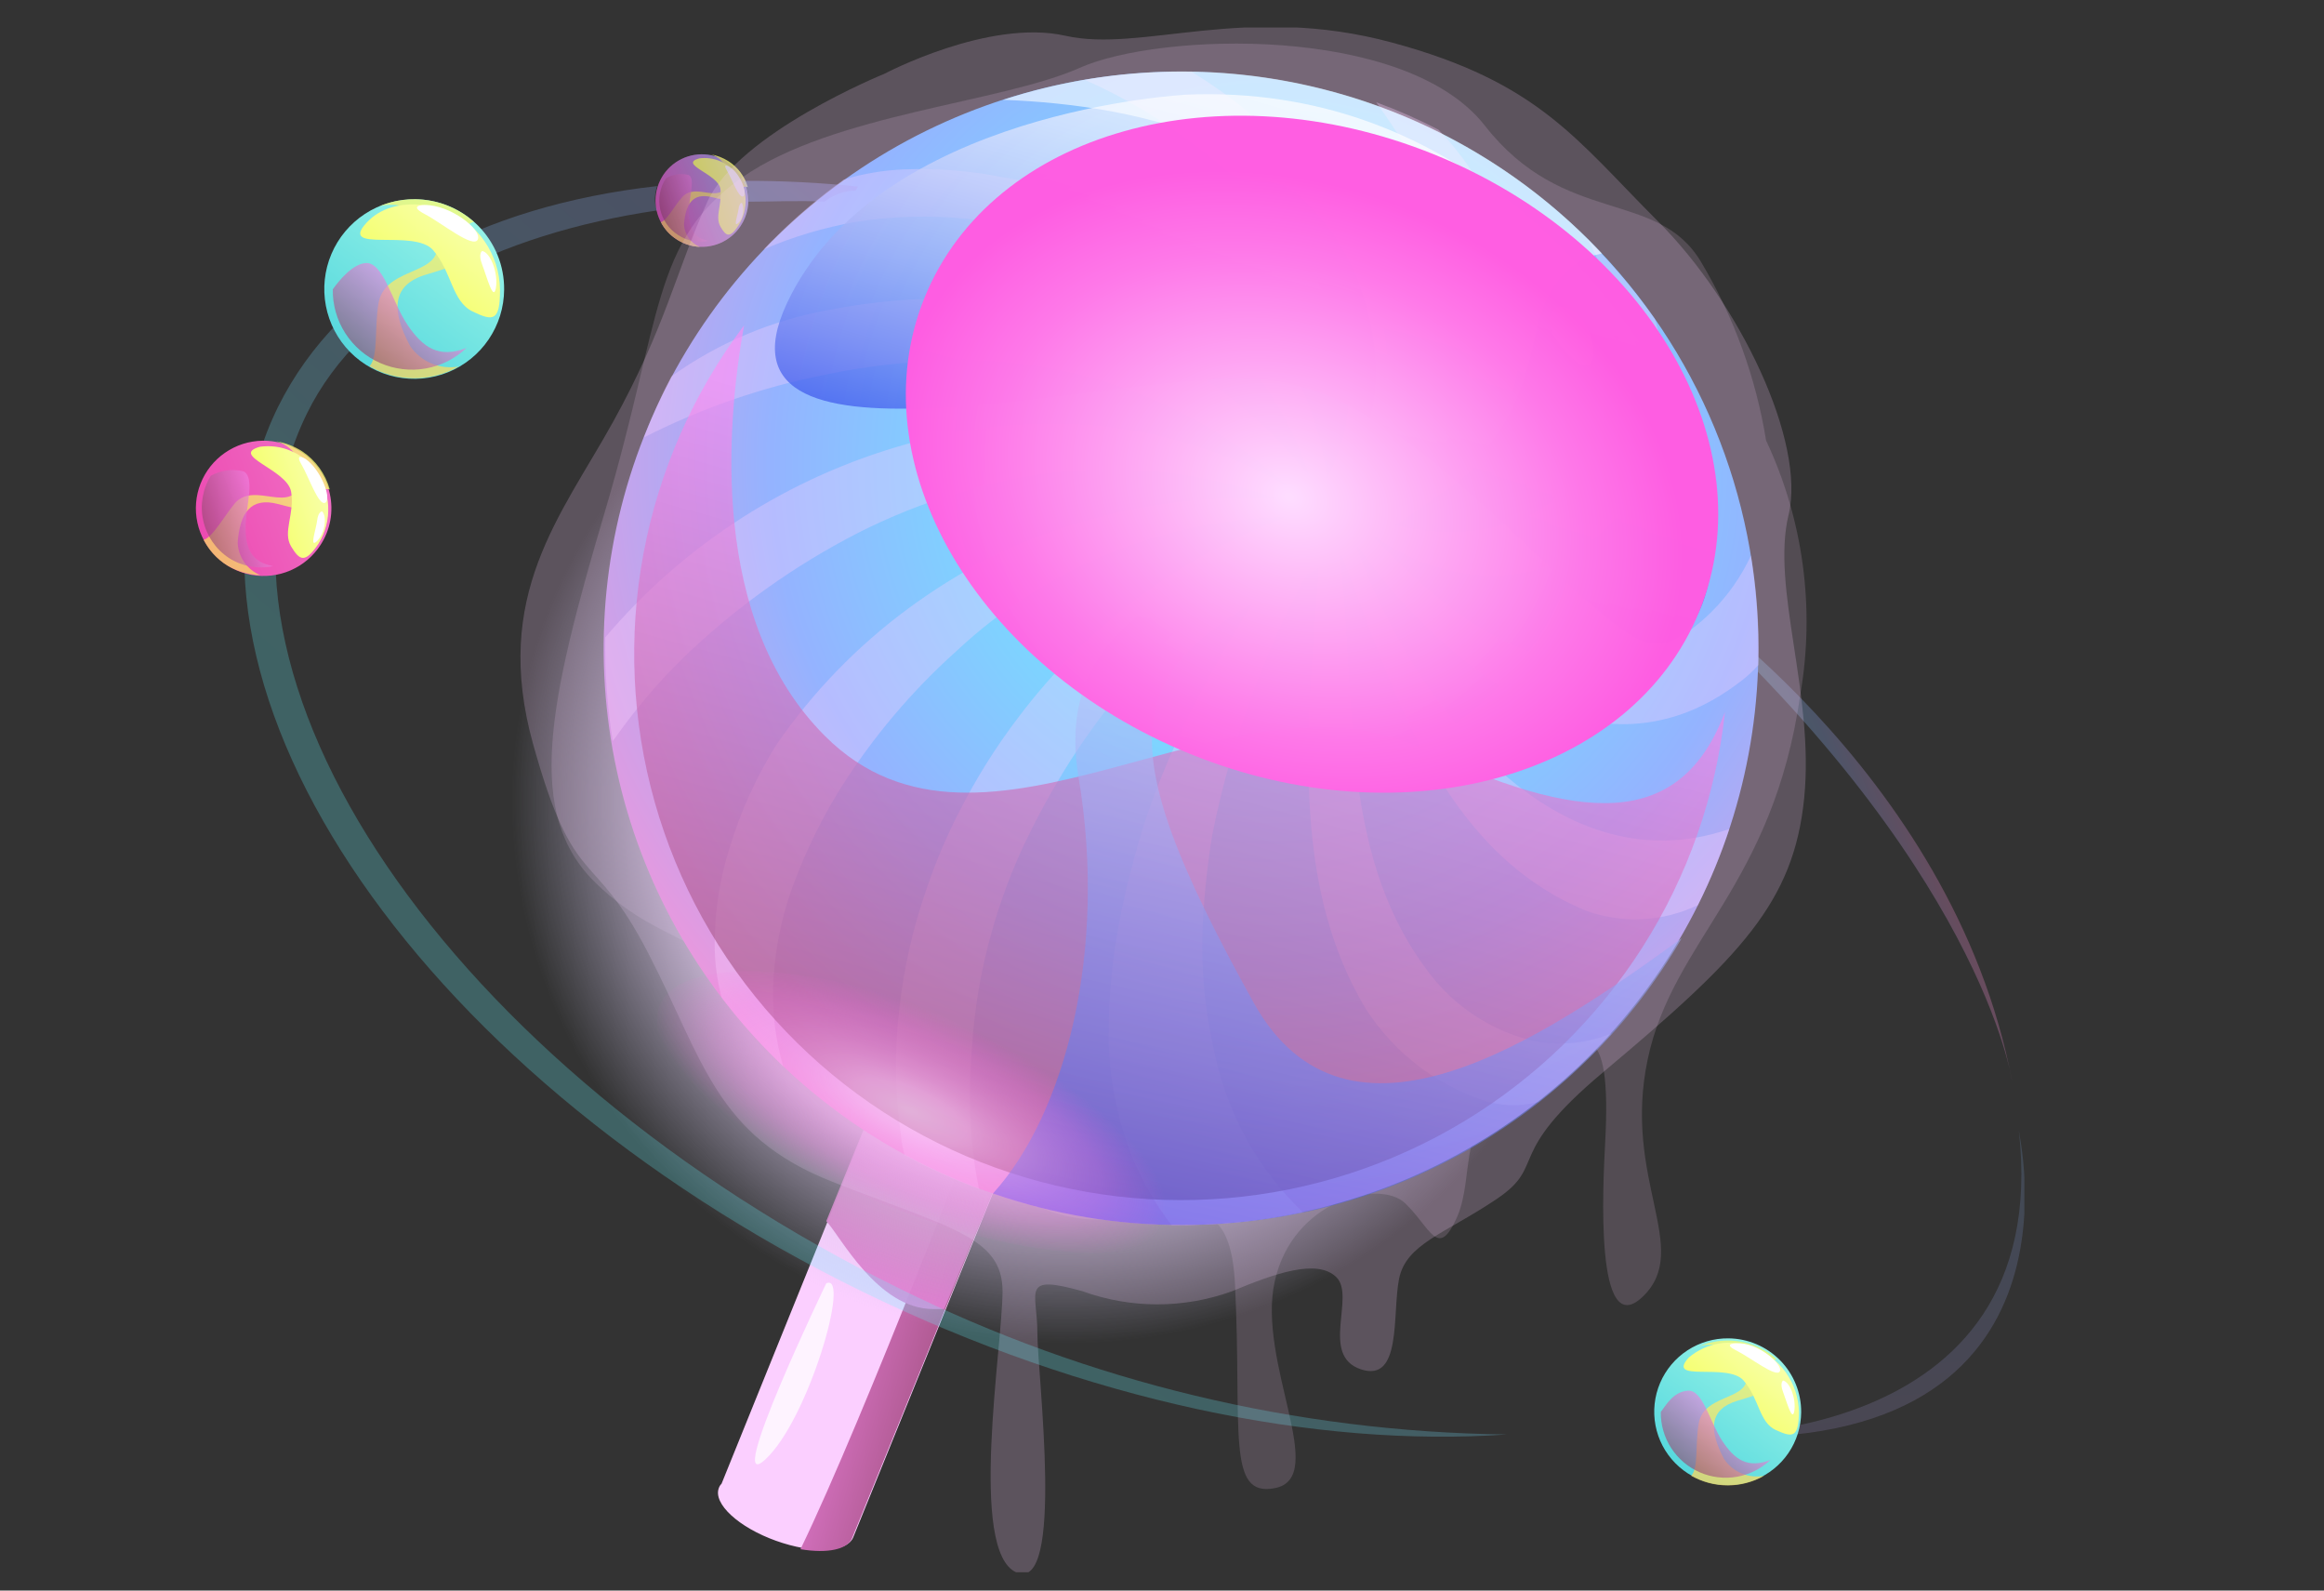 <svg width="760" height="520" viewBox="0 0 760 520" fill="none" xmlns="http://www.w3.org/2000/svg">
<rect x="0" y="0" width="760" height="520" fill="#333333" stroke="none"/>
<g clip-path="url(#clip0_693_233)">
<path opacity="0.26" d="M544.014 190.105C544.014 190.105 638.421 250.713 657.966 353.306C657.966 353.306 647.835 282.493 544.014 190.105Z" fill="url(#paint0_linear_693_233)"/>
<path d="M242.235 73.815C240.603 76.323 238.264 78.292 235.512 79.473C232.76 80.654 229.719 80.994 226.774 80.451C223.829 79.907 221.111 78.504 218.964 76.419C216.817 74.333 215.337 71.659 214.711 68.735C214.085 65.81 214.341 62.766 215.447 59.986C216.553 57.207 218.46 54.817 220.925 53.119C223.391 51.421 226.305 50.49 229.3 50.446C232.295 50.401 235.236 51.243 237.752 52.866C239.435 53.938 240.888 55.333 242.026 56.971C243.164 58.608 243.965 60.455 244.382 62.404C244.799 64.353 244.824 66.366 244.456 68.325C244.087 70.284 243.332 72.15 242.235 73.815V73.815Z" fill="url(#paint1_linear_693_233)"/>
<path style="mix-blend-mode:screen" opacity="0.77" d="M223.138 64.415C220.179 67.727 218.207 71.935 216.145 72.651C217.329 74.97 219.128 76.921 221.345 78.291C223.587 79.768 226.192 80.604 228.876 80.708C227.396 80.11 226.12 79.1 225.198 77.799C224.276 76.498 223.748 74.959 223.676 73.367C224.214 66.653 226.545 62.983 232.641 64.415C238.738 65.847 240.262 66.563 241.607 62.893C241.65 62.566 241.769 62.254 241.952 61.98C242.136 61.706 242.38 61.478 242.666 61.314C242.952 61.15 243.272 61.053 243.602 61.032C243.931 61.011 244.261 61.066 244.566 61.192C243.557 57.675 241.293 54.649 238.2 52.687C236.423 51.568 234.443 50.807 232.372 50.449C234.253 50.975 235.868 52.187 236.897 53.845C237.926 55.502 238.295 57.485 237.931 59.401C235.959 67.459 227.71 59.312 223.138 64.415Z" fill="url(#paint2_linear_693_233)"/>
<path style="mix-blend-mode:screen" d="M240.89 56.895C239.486 55.026 237.606 53.567 235.446 52.669C233.286 51.772 230.924 51.469 228.607 51.792C221.703 53.762 234.972 56.895 235.6 61.819C236.228 66.743 233.717 70.771 235.6 74.083C237.483 77.396 238.738 77.933 241.607 73.546C243.18 71.021 243.953 68.081 243.825 65.11C243.697 62.139 242.674 59.276 240.89 56.895V56.895Z" fill="url(#paint3_linear_693_233)"/>
<path style="mix-blend-mode:multiply" opacity="0.63" d="M217.759 58.327C216.796 59.806 216.136 61.46 215.817 63.195C215.499 64.93 215.528 66.71 215.903 68.433C216.279 70.157 216.992 71.789 218.003 73.235C219.014 74.681 220.302 75.913 221.793 76.859C223.23 77.809 224.842 78.465 226.535 78.787C228.228 79.11 229.969 79.094 231.655 78.739C226.724 77.754 225.469 74.71 225.29 69.786C225.11 64.862 227.531 58.685 225.29 57.253C224.027 56.91 222.708 56.828 221.413 57.013C220.118 57.197 218.874 57.645 217.759 58.327V58.327Z" fill="url(#paint4_linear_693_233)"/>
<path d="M238.559 54.567C238.559 54.567 236.048 52.956 237.752 55.821C239.455 58.685 241.517 64.773 243.041 64.236C244.566 63.699 242.324 56.805 238.559 54.567Z" fill="white"/>
<path d="M242.593 66.295C242.593 66.295 241.786 66.295 241.517 68.354C241.248 70.413 239.634 74.71 241.517 72.83C243.4 70.95 243.31 67.28 242.593 66.295Z" fill="white"/>
<path opacity="0.23" d="M242.235 73.815C240.603 76.323 238.264 78.292 235.512 79.473C232.76 80.654 229.719 80.994 226.774 80.451C223.829 79.907 221.111 78.504 218.964 76.419C216.817 74.333 215.337 71.659 214.711 68.735C214.085 65.81 214.341 62.766 215.447 59.986C216.553 57.207 218.46 54.817 220.925 53.119C223.391 51.421 226.305 50.49 229.3 50.446C232.295 50.401 235.236 51.243 237.752 52.866C239.435 53.938 240.888 55.333 242.026 56.971C243.164 58.608 243.965 60.455 244.382 62.404C244.799 64.353 244.824 66.366 244.456 68.325C244.087 70.284 243.332 72.15 242.235 73.815V73.815Z" fill="#401547"/>
<path d="M359.862 303.531L316.648 285.626L235.959 485.084C235.547 485.481 235.239 485.973 235.062 486.516C233.179 491.619 241.517 499.318 253.71 503.705C265.904 508.091 277.2 507.554 279.083 502.451L359.862 303.531Z" fill="#FBCFFF"/>
<path d="M357.8 302.815L316.379 285.984L314.497 290.55L323.462 356.35C323.462 356.35 282.759 463.24 261.779 506.48C270.745 508.002 277.2 506.48 278.634 502.899L359.324 304.695L357.8 302.815Z" fill="url(#paint5_linear_693_233)"/>
<path style="mix-blend-mode:multiply" opacity="0.94" d="M316.379 285.984L270.207 399.231C274.69 403.797 286.883 427.968 305.173 427.968H308.759L359.862 303.531L316.379 285.984Z" fill="url(#paint6_linear_693_233)"/>
<path opacity="0.16" d="M577.545 144.001C574.22 123.448 567.041 103.706 556.386 85.811C542.131 61.55 511.559 74.262 485.559 41.049C459.559 7.836 379.048 10.611 353.138 22.16C327.228 33.708 272.448 37.2 242.772 57.969C213.097 78.739 216.772 103.178 197.945 166.829C179.117 230.48 171.586 266.2 194.897 288.76C218.207 311.32 233.807 303.173 248.062 334.327C262.317 365.481 294.952 364.407 331.621 389.921C368.29 415.435 401.552 372.553 403.883 420.001C406.214 467.448 400.924 489.65 416.883 486.516C434.814 483.114 410.966 445.425 416.883 418.837C422.8 392.248 451.221 385.355 459.559 393.412C467.897 401.469 470.228 411.854 476.414 398.067C482.6 384.281 475.786 365.033 497.124 350.083C518.462 335.133 527.159 332.178 524.917 373.717C524.2 387.414 521.421 439.427 537.379 423.761C553.338 408.094 530.566 385.713 538.814 346.413C547.062 307.112 579.786 290.013 588.752 226.989C593.623 198.833 589.711 169.863 577.545 144.001V144.001Z" fill="#FBCFFF"/>
<path opacity="0.21" d="M289.214 24.129C289.214 24.129 241.428 43.466 231.207 66.205C220.986 88.944 217.579 107.028 200.545 137.824C183.51 168.62 160.738 194.581 174.366 243.372C187.993 292.162 193.731 276.316 211.931 311.499C230.131 346.681 233.986 371.3 272.179 386.34C310.372 401.38 327.855 404.245 327.855 422.149C327.855 440.054 316.559 507.286 332.428 514.089C348.297 520.893 339.241 449.364 339.241 435.757C339.241 422.149 333.593 416.42 354.035 422.149C369.82 427.86 387.111 427.86 402.897 422.149C416.614 416.42 430.779 411.317 437.055 417.584C443.331 423.85 431.586 443.187 445.035 447.663C458.483 452.139 455.255 429.759 457.497 418.21C459.738 406.662 472.379 403.439 489.324 392.069C506.269 380.7 491.297 378.104 524.379 350.441C569.207 312.841 586.6 295.026 590.007 260.918C593.414 226.81 579.159 192.164 584.897 168.351C590.635 144.538 568.938 99.06 542.221 72.382C515.504 45.705 503.31 26.905 455.255 13.924C407.2 0.943 373.4 17.326 348.386 11.686C323.372 6.046 289.214 24.129 289.214 24.129Z" fill="#FBCFFF"/>
<path style="mix-blend-mode:screen" opacity="0.75" d="M528.414 341.131C489.773 436.383 378.869 481.414 280.697 441.665C182.524 401.917 134.29 292.52 172.931 196.999C211.573 101.477 322.566 56.895 420.738 96.643C518.91 136.391 567.145 245.789 528.414 341.131Z" fill="url(#paint7_radial_693_233)"/>
<path d="M575.035 211.949C575.034 249.261 563.947 285.733 543.176 316.75C522.405 347.766 492.884 371.93 458.352 386.184C423.819 400.438 385.828 404.14 349.187 396.822C312.546 389.504 278.903 371.494 252.519 345.073C226.134 318.652 208.194 285.008 200.97 248.4C193.745 211.793 197.561 173.868 211.934 139.427C226.308 104.986 250.592 75.578 281.713 54.926C312.834 34.274 349.392 23.307 386.759 23.413C436.742 23.556 484.629 43.482 519.923 78.824C555.216 114.166 575.035 162.039 575.035 211.949V211.949Z" fill="url(#paint8_radial_693_233)"/>
<g opacity="0.57">
<g style="mix-blend-mode:overlay" opacity="0.57">
<path d="M519.09 77.933C533.435 104.79 537.021 141.763 508.331 163.338C489.504 177.662 464.042 175.871 443.959 167.725C455.135 168.339 466.187 165.124 475.285 158.612C484.382 152.1 490.98 142.682 493.986 131.915C498.064 116.226 498.037 99.754 493.908 84.078C489.779 68.402 481.687 54.048 470.407 42.392C463.82 38.98 457.022 35.99 450.055 33.44C469.331 60.565 485.379 90.466 479.642 126.365C475.697 146.149 463.862 162.711 443.779 159.13C454.448 149.641 455.166 138.45 454.359 124.664C453.104 81.603 425.669 45.346 389.717 23.503C378.007 23.291 366.302 24.16 354.752 26.099C405.407 48.301 461.083 105.595 433.917 156.355C427.641 102.641 378.69 65.579 327.586 57.88C317.082 55.798 306.37 54.957 295.669 55.373C288.981 55.645 282.354 56.758 275.945 58.685C267.765 64.543 260.088 71.071 252.993 78.201C251.828 79.276 250.841 80.439 249.766 81.514C259.419 77.357 269.531 74.352 279.89 72.561C292.046 70.624 304.405 70.293 316.648 71.577C365.6 76.59 413.028 107.386 428.09 155.549C413.213 136.714 394.088 121.658 372.275 111.607C350.462 101.557 326.578 96.798 302.573 97.718C292.064 98.076 281.6 99.274 271.283 101.298C252.628 104.599 234.951 112.032 219.552 123.053C216.164 129.521 213.171 136.188 210.586 143.016C229.404 133.416 249.471 126.486 270.207 122.426C283.421 119.65 296.871 118.151 310.373 117.95C351.217 116.716 390.935 131.423 421.097 158.951C396.085 144.602 367.527 137.589 338.704 138.719C324.446 139.133 310.294 141.298 296.566 145.165C258.099 155.903 223.744 177.921 197.945 208.368C197.763 219.727 198.573 231.079 200.366 242.297L201.441 240.865C208.025 231.563 215.437 222.874 223.586 214.903C240.528 198.613 259.769 184.889 280.697 174.17C291.114 168.903 301.974 164.559 313.152 161.189C347.121 150.268 383.758 150.897 417.331 162.98C385.097 161.479 353.002 168.098 324 182.227C314.599 187.044 305.604 192.613 297.104 198.879C280.26 211.272 265.622 226.403 253.8 243.64C247.202 254.219 242.046 265.63 238.469 277.569C235.369 287.482 233.767 297.801 233.717 308.186C233.676 314.227 234.429 320.247 235.959 326.091C241.111 332.9 246.743 339.332 252.814 345.338L256.131 348.651C253.743 340.454 252.624 331.94 252.814 323.405C253.149 311.302 255.544 299.344 259.897 288.044C263.899 277.426 268.944 267.23 274.959 257.606C285.433 241.008 298.167 225.943 312.793 212.844C341.997 185.465 380.329 169.868 420.379 169.067C385.602 182.182 355.283 204.912 332.966 234.598C325.695 244.149 319.304 254.337 313.869 265.036C309.608 273.253 305.981 281.782 303.021 290.55C298.526 303.385 295.518 316.691 294.055 330.209C292.486 343.724 292.667 357.384 294.593 370.853C294.778 373.157 295.198 375.437 295.848 377.656C303.662 381.924 311.783 385.605 320.145 388.668C319.129 383.728 318.381 378.737 317.904 373.717C316.962 363.115 316.962 352.45 317.904 341.847C318.607 330.94 320.317 320.122 323.014 309.529C325.696 298.913 329.296 288.549 333.773 278.554C338.566 268.175 344.047 258.126 350.179 248.474C369.184 218.977 394.356 193.935 423.966 175.065C401.731 208.637 380.035 243.819 370.173 283.388C367.728 292.491 365.812 301.728 364.435 311.051C363.132 320.394 362.502 329.818 362.552 339.251C362.743 352.524 365.324 365.654 370.173 378.014C373.439 386.053 377.782 393.612 383.083 400.485C397.537 400.726 411.972 399.345 426.117 396.367C411.599 382.493 401.576 364.595 397.338 344.98C394.217 331.697 392.83 318.065 393.214 304.426C393.659 293.867 394.736 283.345 396.442 272.914C402.94 240.271 414.817 208.931 431.586 180.168C428.717 230.57 419.931 285.716 446.828 330.119C455.707 343.755 468.851 354.078 484.214 359.483C490.267 361.632 496.827 361.913 503.042 360.289C508.987 355.619 514.645 350.597 519.986 345.249C522.407 342.832 524.828 340.325 527.069 337.818C517.789 341.654 507.471 342.191 497.842 339.34C485.059 335.425 473.932 327.399 466.193 316.512C437.324 277.569 443.69 225.556 437.862 179.094C455.345 223.856 470.317 277.569 518.552 297.712C524.477 299.857 530.771 300.803 537.067 300.496C543.362 300.189 549.533 298.634 555.221 295.922C559.275 287.894 562.721 279.575 565.531 271.034C506.807 291.087 460.097 226.81 443.062 177.304C469.51 214.903 520.076 259.128 567.773 223.856C570.437 221.998 572.874 219.834 575.035 217.41C575.382 205.424 574.571 193.432 572.614 181.601C566.335 195.167 555.483 206.099 541.952 212.486C503.4 228.421 470.228 197.894 446.648 173.006C467.179 189.926 499.545 194.94 521.959 175.871C531.769 167.078 538.806 155.626 542.212 142.909C545.619 130.193 545.248 116.762 541.145 104.253C534.765 95.218 527.627 86.743 519.807 78.918L519.09 77.933Z" fill="#FBCFFF"/>
</g>
</g>
<path style="mix-blend-mode:screen" opacity="0.73" d="M388.193 30.933C388.193 30.933 286.973 35.857 257.297 99.239C228.428 161.189 368.828 119.561 413.655 124.037C458.483 128.513 503.31 186.703 531.283 206.399C559.255 226.094 571.179 169.336 547.779 129.767C524.379 90.198 474.621 27.531 388.193 30.933Z" fill="url(#paint9_linear_693_233)"/>
<path d="M424.504 40.065C424.504 40.065 399.49 49.017 423.428 62.714C447.366 76.411 481.973 105.327 496.228 91.182C510.483 77.037 459.828 40.065 424.504 40.065Z" fill="white"/>
<path d="M509.855 100.224C509.855 100.224 500.89 103.447 513.262 116.159C525.635 128.872 522.317 100.224 509.855 100.224Z" fill="white"/>
<path style="mix-blend-mode:multiply" opacity="0.63" d="M243.31 106.401C226.755 128.382 215.506 153.883 210.442 180.917C205.378 207.951 206.636 235.788 214.116 262.257C221.596 288.727 235.098 313.113 253.568 333.516C272.038 353.919 294.977 369.787 320.598 379.883C346.219 389.979 373.829 394.03 401.275 391.721C428.721 389.411 455.263 380.803 478.83 366.569C502.397 352.334 522.354 332.856 537.144 309.655C551.934 286.453 561.158 260.154 564.097 232.808C549.214 272.109 516.041 268.617 464.49 244.715C401.731 215.62 321.759 292.609 269.759 240.597C231.924 202.818 237.572 138.63 243.31 106.401Z" fill="url(#paint10_linear_693_233)"/>
<path style="mix-blend-mode:screen" opacity="0.58" d="M386.759 400.485C419.802 400.533 452.276 391.897 480.919 375.444C509.561 358.991 533.362 335.301 549.931 306.754C503.848 340.236 440.552 382.401 410.069 327.971C359.862 237.642 367.393 217.947 425.579 188.583C483.766 159.22 495.421 141.852 501.876 110.43C505.193 94.316 512.276 85.184 523.841 82.857C499.365 56.759 467.943 38.173 433.261 29.277C398.58 20.382 362.077 21.546 328.035 32.634C372.862 34.335 435.083 47.047 447.724 103.715C454.538 134.243 444.138 151.789 428 164.949C396.71 190.553 343.635 199.416 352.69 253.935C362.283 311.141 348.297 364.228 324.717 390.189C344.665 397.102 365.644 400.583 386.759 400.485V400.485Z" fill="url(#paint11_linear_693_233)"/>
<path style="mix-blend-mode:screen" opacity="0.6" d="M387.207 398.336C380.393 414.987 336.462 413.018 289.124 393.86C241.786 374.702 208.883 345.607 215.607 328.866C222.331 312.125 266.352 314.184 313.69 333.342C361.028 352.5 393.931 381.595 387.207 398.336Z" fill="url(#paint12_radial_693_233)"/>
<path style="mix-blend-mode:screen" opacity="0.99" d="M555.759 199.774C533.793 253.935 459.2 274.884 389.269 246.505C319.338 218.126 280.338 151.342 302.393 97.18C324.448 43.019 398.862 22.16 468.883 50.449C538.903 78.739 577.724 145.612 555.759 199.774Z" fill="url(#paint13_radial_693_233)"/>
<path opacity="0.74" d="M270.207 419.553C270.207 419.553 236.228 490.097 250.304 477.117C264.379 464.136 278.366 415.883 270.207 419.553Z" fill="white"/>
<path opacity="0.24" d="M294.324 421.344C147.2 349.188 58.621 220.275 100.4 135.138C118.421 98.523 162.621 76.501 214.89 68.802C214.343 67.469 214.098 66.032 214.172 64.594C214.264 63.317 214.505 62.055 214.89 60.834C156.883 67.369 111.428 91.719 90.897 133.079C48.131 220.275 133.662 349.725 281.952 422.239C355.379 458.048 430.421 473.357 492.731 468.97C423.857 468.138 356.051 451.862 294.324 421.344V421.344Z" fill="url(#paint14_linear_693_233)"/>
<path opacity="0.39" d="M243.31 59.67C244.446 61.553 244.949 63.749 244.745 65.937C252.904 65.937 261.152 65.489 269.579 65.937C272.524 63.688 276.095 62.405 279.8 62.266L280.607 61.013C268.219 59.699 255.768 59.072 243.31 59.133V59.67Z" fill="url(#paint15_linear_693_233)"/>
<path d="M164.862 94.674C164.826 100.485 163.065 106.155 159.8 110.966C156.535 115.776 151.914 119.512 146.522 121.699C141.13 123.885 135.209 124.426 129.51 123.251C123.81 122.075 118.588 119.238 114.504 115.098C110.42 110.957 107.659 105.7 106.569 99.991C105.479 94.283 106.11 88.38 108.383 83.03C110.655 77.679 114.466 73.123 119.333 69.937C124.2 66.751 129.905 65.078 135.724 65.131C139.582 65.154 143.397 65.938 146.951 67.436C150.505 68.935 153.727 71.119 156.434 73.863C159.141 76.608 161.279 79.859 162.725 83.43C164.171 87.001 164.898 90.822 164.862 94.674V94.674Z" fill="url(#paint16_linear_693_233)"/>
<path style="mix-blend-mode:screen" opacity="0.77" d="M123.8 99.06C122.366 107.476 123.8 116.428 120.841 119.74C125.196 122.282 130.142 123.64 135.186 123.679C140.371 123.725 145.476 122.397 149.979 119.83C146.968 120.356 143.868 120.002 141.052 118.811C138.237 117.62 135.827 115.642 134.11 113.116C127.924 101.478 128.014 93.152 139.4 89.75C150.786 86.348 153.655 85.453 151.952 78.291C151.715 77.718 151.607 77.1 151.637 76.481C151.667 75.862 151.833 75.257 152.125 74.71C152.416 74.162 152.825 73.686 153.322 73.314C153.819 72.943 154.392 72.686 155 72.562C150.843 68.867 145.721 66.427 140.23 65.523C134.739 64.62 129.104 65.291 123.979 67.459C127.548 66.494 131.347 66.873 134.653 68.523C137.96 70.174 140.543 72.982 141.91 76.411C148.007 90.735 126.041 86.08 123.8 99.06Z" fill="url(#paint17_linear_693_233)"/>
<path style="mix-blend-mode:screen" d="M145.228 68.443C145.228 68.443 129.179 62.714 119.855 72.83C110.531 82.946 135.455 74.621 141.641 81.782C147.828 88.944 147.738 98.523 154.552 101.836C161.366 105.148 163.517 104.969 163.517 94.763C163.454 89.053 161.677 83.493 158.417 78.801C155.156 74.11 150.562 70.502 145.228 68.443Z" fill="url(#paint18_linear_693_233)"/>
<path style="mix-blend-mode:multiply" opacity="0.63" d="M108.828 94.584C108.749 99.678 110.178 104.681 112.936 108.968C115.693 113.254 119.657 116.631 124.329 118.677C129.002 120.723 134.175 121.346 139.201 120.468C144.226 119.59 148.88 117.25 152.579 113.742C143.614 117.233 138.324 113.742 133.214 106.132C128.104 98.523 125.414 85.632 119.586 85.99C115.193 86.348 110.8 91.809 108.828 94.584Z" fill="url(#paint19_linear_693_233)"/>
<path d="M138.862 67.011C138.862 67.011 133.214 67.011 138.862 69.965C144.51 72.919 154.821 81.424 156.255 78.291C157.69 75.158 147.379 66.921 138.862 67.011Z" fill="white"/>
<path d="M157.69 82.051C157.69 82.051 156.255 82.856 157.69 86.527C159.124 90.197 161.366 98.881 162.172 94.136C162.979 89.392 160.469 82.588 157.69 82.051Z" fill="white"/>
<path d="M104.793 178.199C102.417 181.869 99.004 184.753 94.987 186.487C90.97 188.222 86.528 188.729 82.223 187.944C77.917 187.16 73.941 185.119 70.796 182.08C67.652 179.041 65.479 175.139 64.554 170.868C63.628 166.596 63.991 162.147 65.596 158.081C67.201 154.016 69.977 150.516 73.573 148.025C77.168 145.533 81.423 144.162 85.798 144.083C90.174 144.004 94.475 145.222 98.159 147.582C100.621 149.146 102.748 151.182 104.416 153.572C106.085 155.962 107.261 158.659 107.879 161.507C108.496 164.355 108.541 167.296 108.011 170.162C107.481 173.027 106.388 175.759 104.793 178.199V178.199Z" fill="url(#paint20_linear_693_233)"/>
<path style="mix-blend-mode:screen" opacity="0.77" d="M76.821 164.502C72.966 169.246 69.648 175.513 66.6 176.498C68.338 179.911 70.972 182.789 74.221 184.824C77.529 186.818 81.296 187.928 85.159 188.046C83.025 187.171 81.189 185.701 79.869 183.812C78.55 181.923 77.803 179.695 77.717 177.393C78.435 167.725 81.931 162.443 90.897 164.77C99.862 167.098 102.014 167.904 103.628 162.532C103.707 162.074 103.884 161.638 104.148 161.254C104.412 160.87 104.756 160.548 105.157 160.31C105.557 160.072 106.004 159.923 106.468 159.874C106.931 159.825 107.4 159.877 107.841 160.026C106.442 154.939 103.26 150.524 98.876 147.582C96.311 145.938 93.447 144.813 90.448 144.27C93.15 145.045 95.468 146.791 96.958 149.171C98.448 151.551 99.003 154.397 98.517 157.161C95.648 168.888 83.455 157.071 76.821 164.502Z" fill="url(#paint21_linear_693_233)"/>
<path style="mix-blend-mode:screen" d="M102.91 153.49C100.86 150.764 98.115 148.637 94.961 147.33C91.807 146.023 88.361 145.584 84.979 146.06C74.938 148.924 93.945 153.49 95.2 160.741C96.455 167.993 92.331 173.901 95.2 178.646C98.069 183.391 99.772 184.197 104.166 177.751C106.444 174.057 107.545 169.758 107.321 165.425C107.096 161.092 105.558 156.93 102.91 153.49V153.49Z" fill="url(#paint22_linear_693_233)"/>
<path style="mix-blend-mode:multiply" opacity="0.63" d="M68.931 155.549C66.237 159.919 65.349 165.162 66.453 170.172C67.557 175.183 70.567 179.57 74.848 182.406C79.12 185.159 84.305 186.124 89.283 185.092C82.021 183.66 80.317 179.184 80.317 172.469C80.317 165.755 83.545 156.176 79.69 154.117C76.052 153.198 72.2 153.711 68.931 155.549V155.549Z" fill="url(#paint23_linear_693_233)"/>
<path d="M99.862 149.999C99.862 149.999 96.186 147.761 98.607 151.879C101.028 155.997 104.255 165.665 106.407 164.322C108.559 162.98 104.883 153.401 99.862 149.999Z" fill="white"/>
<path d="M105.331 167.188C105.331 167.188 104.076 167.187 103.717 170.142C103.359 173.096 101.028 179.542 103.717 176.856C106.407 174.17 106.945 168.709 105.331 167.188Z" fill="white"/>
<path opacity="0.17" d="M552.621 469.238C552.621 469.238 672.131 475.415 660.207 369.599C659.759 369.599 686.924 479.086 552.621 469.238Z" fill="url(#paint24_linear_693_233)"/>
<path d="M589.021 461.719C588.985 466.467 587.539 471.099 584.865 475.026C582.191 478.954 578.41 482 574.001 483.781C569.592 485.561 564.753 485.995 560.097 485.027C555.441 484.059 551.177 481.733 547.846 478.344C544.514 474.955 542.265 470.654 541.383 465.988C540.501 461.321 541.026 456.498 542.891 452.13C544.756 447.761 547.877 444.044 551.86 441.448C555.842 438.852 560.506 437.494 565.262 437.547C571.619 437.618 577.689 440.202 582.142 444.732C586.595 449.263 589.069 455.371 589.021 461.719V461.719Z" fill="url(#paint25_linear_693_233)"/>
<path style="mix-blend-mode:screen" opacity="0.77" d="M555.49 465.568C554.324 472.461 555.49 479.802 553.069 482.488C556.706 484.543 560.814 485.624 564.993 485.624C569.172 485.624 573.28 484.543 576.917 482.488C574.44 482.953 571.88 482.684 569.554 481.714C567.228 480.743 565.237 479.114 563.828 477.027C558.807 467.538 558.897 460.734 568.131 457.959C577.366 455.183 580.145 454.467 578.442 449.006C578.262 448.538 578.186 448.036 578.218 447.535C578.251 447.034 578.391 446.546 578.629 446.105C578.867 445.663 579.198 445.278 579.599 444.975C580 444.672 580.461 444.46 580.952 444.351C576.641 440.478 571.061 438.313 565.262 438.263C561.941 438.237 558.649 438.877 555.579 440.143C558.508 439.276 561.655 439.528 564.407 440.853C567.159 442.177 569.318 444.477 570.462 447.305C575.035 458.496 557.104 454.646 555.49 465.568Z" fill="url(#paint26_linear_693_233)"/>
<path style="mix-blend-mode:screen" d="M572.972 440.323C569.524 438.998 565.782 438.624 562.139 439.238C558.495 439.852 555.084 441.433 552.262 443.814C544.641 452.229 564.993 445.336 570.193 451.334C575.393 457.332 575.214 465.031 580.772 467.538C586.331 470.044 588.124 470.044 588.303 461.719C588.22 457.021 586.709 452.46 583.971 448.639C581.233 444.818 577.398 441.918 572.972 440.323V440.323Z" fill="url(#paint27_linear_693_233)"/>
<path style="mix-blend-mode:multiply" opacity="0.63" d="M543.117 461.629C543.065 465.799 544.244 469.892 546.509 473.397C548.773 476.901 552.021 479.661 555.847 481.333C559.674 483.005 563.908 483.513 568.023 482.795C572.137 482.077 575.948 480.164 578.979 477.296C571.538 480.16 567.324 477.296 563.2 471.029C559.076 464.762 556.835 454.288 551.993 454.646C547.152 455.004 544.821 459.391 543.117 461.629Z" fill="url(#paint28_linear_693_233)"/>
<path d="M567.772 439.159C567.772 439.159 563.11 439.159 567.772 441.486C572.435 443.814 580.772 450.439 582.028 448.38C583.283 446.32 575.035 438.711 567.772 439.159Z" fill="white"/>
<path d="M583.104 451.334C583.104 451.334 581.938 452.05 583.104 455.094C584.269 458.138 586.152 465.121 586.779 461.271C587.407 457.422 585.435 451.871 583.104 451.334Z" fill="white"/>
</g>
<defs>
<linearGradient id="paint0_linear_693_233" x1="578.604" y1="280.337" x2="626.302" y2="262.02" gradientUnits="userSpaceOnUse">
<stop offset="0.11" stop-color="#66F7FF"/>
<stop offset="0.6" stop-color="#94B3FF"/>
<stop offset="1" stop-color="#FF91D5"/>
</linearGradient>
<linearGradient id="paint1_linear_693_233" x1="205.398" y1="75.355" x2="243.786" y2="60.081" gradientUnits="userSpaceOnUse">
<stop stop-color="#EB3DAB"/>
<stop offset="0.99" stop-color="#9EA8E3"/>
</linearGradient>
<linearGradient id="paint2_linear_693_233" x1="212.101" y1="79.346" x2="244.612" y2="55.292" gradientUnits="userSpaceOnUse">
<stop stop-color="#F5CC5E"/>
<stop offset="1" stop-color="#F8FF75"/>
</linearGradient>
<linearGradient id="paint3_linear_693_233" x1="231.225" y1="65.236" x2="243.636" y2="60.856" gradientUnits="userSpaceOnUse">
<stop stop-color="#F5FF75"/>
<stop offset="1" stop-color="#F8FFAB"/>
</linearGradient>
<linearGradient id="paint4_linear_693_233" x1="230.901" y1="66.731" x2="213.754" y2="72.008" gradientUnits="userSpaceOnUse">
<stop stop-color="#FF8BF4"/>
<stop offset="1" stop-color="#803D57"/>
</linearGradient>
<linearGradient id="paint5_linear_693_233" x1="257.745" y1="387.325" x2="351.503" y2="413.986" gradientUnits="userSpaceOnUse">
<stop stop-color="#FF8BF4"/>
<stop offset="1" stop-color="#803D57"/>
</linearGradient>
<linearGradient id="paint6_linear_693_233" x1="279.89" y1="450.976" x2="325.673" y2="320.767" gradientUnits="userSpaceOnUse">
<stop stop-color="#FF8BF4"/>
<stop offset="1" stop-color="#803D57"/>
</linearGradient>
<radialGradient id="paint7_radial_693_233" cx="0" cy="0" r="1" gradientUnits="userSpaceOnUse" gradientTransform="translate(345.478 265.125) rotate(22.022) scale(192.227 185.957)">
<stop offset="0.39" stop-color="#FFDBFF"/>
<stop offset="0.66" stop-color="#E0CCEF"/>
<stop offset="0.93" stop-color="#C4BFE1" stop-opacity="0"/>
</radialGradient>
<radialGradient id="paint8_radial_693_233" cx="0" cy="0" r="1" gradientUnits="userSpaceOnUse" gradientTransform="translate(415.849 151.568) scale(272.927 272.525)">
<stop offset="0.11" stop-color="#66F7FF"/>
<stop offset="0.6" stop-color="#94B3FF"/>
<stop offset="1" stop-color="#FF91D5"/>
</radialGradient>
<linearGradient id="paint9_linear_693_233" x1="443.869" y1="16.52" x2="397.018" y2="182.353" gradientUnits="userSpaceOnUse">
<stop offset="0.07" stop-color="white"/>
<stop offset="0.16" stop-color="#F9F9FE"/>
<stop offset="0.29" stop-color="#E6EAFD"/>
<stop offset="0.44" stop-color="#C9D0FA"/>
<stop offset="0.61" stop-color="#9FACF5"/>
<stop offset="0.79" stop-color="#6A7FF0"/>
<stop offset="0.98" stop-color="#2A47EA"/>
<stop offset="1" stop-color="#2140E9"/>
</linearGradient>
<linearGradient id="paint10_linear_693_233" x1="398.504" y1="170.142" x2="327.601" y2="424.084" gradientUnits="userSpaceOnUse">
<stop stop-color="#FF8BF4"/>
<stop offset="1" stop-color="#803D57"/>
</linearGradient>
<linearGradient id="paint11_linear_693_233" x1="467.717" y1="34.514" x2="382.695" y2="433.122" gradientUnits="userSpaceOnUse">
<stop offset="0.07" stop-color="white"/>
<stop offset="0.16" stop-color="#F9F9FE"/>
<stop offset="0.29" stop-color="#E6EAFD"/>
<stop offset="0.44" stop-color="#C9D0FA"/>
<stop offset="0.61" stop-color="#9FACF5"/>
<stop offset="0.79" stop-color="#6A7FF0"/>
<stop offset="0.98" stop-color="#2A47EA"/>
<stop offset="1" stop-color="#2140E9"/>
</linearGradient>
<radialGradient id="paint12_radial_693_233" cx="0" cy="0" r="1" gradientUnits="userSpaceOnUse" gradientTransform="translate(297.5 363) rotate(24.242) scale(93.768 33.591)">
<stop offset="0.01" stop-color="#FFDBFF"/>
<stop offset="0.21" stop-color="#FFBFF8"/>
<stop offset="0.72" stop-color="#FF78E8" stop-opacity="0.44"/>
<stop offset="0.97" stop-color="#FF5CE1" stop-opacity="0"/>
</radialGradient>
<radialGradient id="paint13_radial_693_233" cx="0" cy="0" r="1" gradientUnits="userSpaceOnUse" gradientTransform="translate(421.642 162.45) rotate(21.953) scale(136.552 105.161)">
<stop offset="0.01" stop-color="#FFDBFF"/>
<stop offset="0.21" stop-color="#FFBFF8"/>
<stop offset="0.72" stop-color="#FF78E8"/>
<stop offset="0.97" stop-color="#FF5CE1"/>
</radialGradient>
<linearGradient id="paint14_linear_693_233" x1="227.525" y1="389.865" x2="480.808" y2="102.3" gradientUnits="userSpaceOnUse">
<stop offset="0.11" stop-color="#66F7FF"/>
<stop offset="0.6" stop-color="#94B3FF"/>
<stop offset="1" stop-color="#FF91D5"/>
</linearGradient>
<linearGradient id="paint15_linear_693_233" x1="107.898" y1="284.283" x2="361.043" y2="-3.176" gradientUnits="userSpaceOnUse">
<stop offset="0.11" stop-color="#66F7FF"/>
<stop offset="0.6" stop-color="#94B3FF"/>
<stop offset="1" stop-color="#FF91D5"/>
</linearGradient>
<linearGradient id="paint16_linear_693_233" x1="105.818" y1="135.094" x2="152.803" y2="70.49" gradientUnits="userSpaceOnUse">
<stop offset="0.01" stop-color="#40CFD9"/>
<stop offset="0.96" stop-color="#94F2E8"/>
</linearGradient>
<linearGradient id="paint17_linear_693_233" x1="120.975" y1="134.704" x2="149.318" y2="61.989" gradientUnits="userSpaceOnUse">
<stop stop-color="#F5CC5E"/>
<stop offset="1" stop-color="#F8FF75"/>
</linearGradient>
<linearGradient id="paint18_linear_693_233" x1="137.711" y1="91.984" x2="153.478" y2="72.061" gradientUnits="userSpaceOnUse">
<stop stop-color="#F5FF75"/>
<stop offset="1" stop-color="#F8FFAB"/>
</linearGradient>
<linearGradient id="paint19_linear_693_233" x1="138.669" y1="94.858" x2="116.126" y2="121.081" gradientUnits="userSpaceOnUse">
<stop stop-color="#FF8BF4"/>
<stop offset="1" stop-color="#803D57"/>
</linearGradient>
<linearGradient id="paint20_linear_693_233" x1="50.842" y1="180.414" x2="107.016" y2="158.035" gradientUnits="userSpaceOnUse">
<stop stop-color="#EB3DAB"/>
<stop offset="0.99" stop-color="#F06EC4"/>
</linearGradient>
<linearGradient id="paint21_linear_693_233" x1="60.733" y1="186.242" x2="108.223" y2="151.152" gradientUnits="userSpaceOnUse">
<stop stop-color="#F5CC5E"/>
<stop offset="1" stop-color="#F8FF75"/>
</linearGradient>
<linearGradient id="paint22_linear_693_233" x1="88.632" y1="165.635" x2="106.779" y2="159.296" gradientUnits="userSpaceOnUse">
<stop stop-color="#F5FF75"/>
<stop offset="1" stop-color="#F8FFAB"/>
</linearGradient>
<linearGradient id="paint23_linear_693_233" x1="88.145" y1="167.878" x2="63.08" y2="175.522" gradientUnits="userSpaceOnUse">
<stop stop-color="#FF8BF4"/>
<stop offset="1" stop-color="#803D57"/>
</linearGradient>
<linearGradient id="paint24_linear_693_233" x1="583.641" y1="152.237" x2="620.024" y2="577.302" gradientUnits="userSpaceOnUse">
<stop offset="0.11" stop-color="#66F7FF"/>
<stop offset="0.6" stop-color="#94B3FF"/>
<stop offset="1" stop-color="#FF91D5"/>
</linearGradient>
<linearGradient id="paint25_linear_693_233" x1="540.823" y1="494.673" x2="579.101" y2="441.904" gradientUnits="userSpaceOnUse">
<stop offset="0.01" stop-color="#40CFD9"/>
<stop offset="0.96" stop-color="#94F2E8"/>
</linearGradient>
<linearGradient id="paint26_linear_693_233" x1="553.11" y1="494.346" x2="576.315" y2="434.924" gradientUnits="userSpaceOnUse">
<stop stop-color="#F5CC5E"/>
<stop offset="1" stop-color="#F8FF75"/>
</linearGradient>
<linearGradient id="paint27_linear_693_233" x1="566.81" y1="459.474" x2="579.677" y2="443.198" gradientUnits="userSpaceOnUse">
<stop stop-color="#F5FF75"/>
<stop offset="1" stop-color="#F8FFAB"/>
</linearGradient>
<linearGradient id="paint28_linear_693_233" x1="567.594" y1="461.809" x2="549.215" y2="483.233" gradientUnits="userSpaceOnUse">
<stop stop-color="#FF8BF4"/>
<stop offset="1" stop-color="#803D57"/>
</linearGradient>
<clipPath id="clip0_693_233">
<rect width="598" height="505" fill="white" transform="translate(64 9)"/>
</clipPath>
</defs>
</svg>
